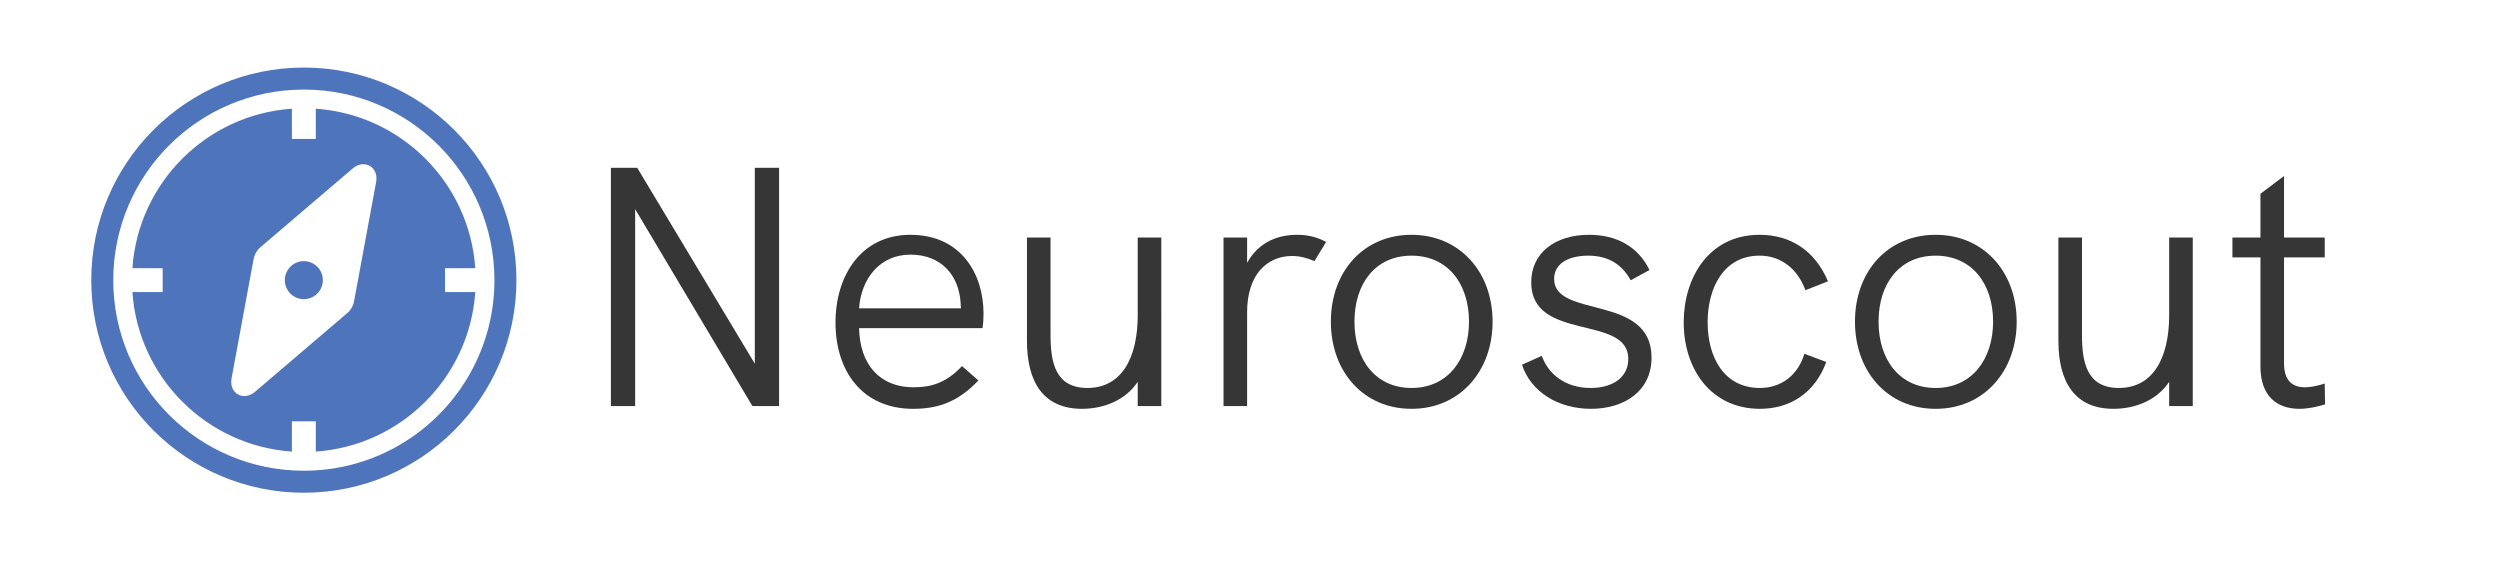 <?xml version="1.0" encoding="UTF-8" standalone="no"?>
<svg
   width="390"
   height="90"
   id="svg2"
   version="1.1"
   inkscape:version="1.1.2 (0a00cf5339, 2022-02-04)"
   sodipodi:docname="neuroscout_simpler_dark_blue_medium.svg"
   inkscape:export-filename="/home/zorro/Downloads/dark_blue.png"
   inkscape:export-xdpi="90"
   inkscape:export-ydpi="90"
   xmlns:inkscape="http://www.inkscape.org/namespaces/inkscape"
   xmlns:sodipodi="http://sodipodi.sourceforge.net/DTD/sodipodi-0.dtd"
   xmlns="http://www.w3.org/2000/svg"
   xmlns:svg="http://www.w3.org/2000/svg"
   xmlns:rdf="http://www.w3.org/1999/02/22-rdf-syntax-ns#"
   xmlns:cc="http://creativecommons.org/ns#"
   xmlns:dc="http://purl.org/dc/elements/1.1/">
  <defs
     id="defs47">
    <style
       type="text/css"
       id="style18849">
   
    .fil0 {fill:black;fill-rule:nonzero}
   
  </style>
  </defs>
  <sodipodi:namedview
     pagecolor="#ffffff"
     bordercolor="#666666"
     borderopacity="1"
     objecttolerance="10"
     gridtolerance="10"
     guidetolerance="10"
     inkscape:pageopacity="0"
     inkscape:pageshadow="2"
     inkscape:window-width="1551"
     inkscape:window-height="752"
     id="namedview45"
     showgrid="false"
     showguides="false"
     inkscape:zoom="1.3350176"
     inkscape:cx="241.19532"
     inkscape:cy="49.063024"
     inkscape:window-x="171"
     inkscape:window-y="202"
     inkscape:window-maximized="0"
     inkscape:current-layer="g18864"
     width="250px"
     inkscape:pagecheckerboard="0" />
  <style
     type="text/css"
     id="style4">.st0{fill:none;stroke:#000000;stroke-width:2;stroke-linecap:round;stroke-linejoin:round;stroke-miterlimit:10;}
	.st1{fill:none;stroke:#000000;stroke-width:2;stroke-linecap:round;stroke-linejoin:round;}
	.st2{fill:none;stroke:#000000;stroke-width:2;stroke-linecap:round;stroke-linejoin:round;stroke-dasharray:2.918,3.89;}
	.st3{fill:none;stroke:#000000;stroke-width:2;stroke-linecap:round;stroke-linejoin:round;stroke-dasharray:2.966,3.954;}
	.st4{fill:none;stroke:#000000;stroke-width:2;stroke-linecap:round;stroke-linejoin:round;stroke-dasharray:2.763,3.684;}
	.st5{fill:none;stroke:#000000;stroke-width:1.8;stroke-linecap:round;stroke-linejoin:round;stroke-miterlimit:10;}</style>
  <g
     id="g6"
     transform="translate(0,-35)">
    <title
       id="title8">background</title>
    <rect
       id="canvas_background"
       height="402"
       width="582"
       y="-1"
       x="-1"
       style="fill:none" />
  </g>
  <g
     aria-label="Neuroscout"
     id="text3377"
     style="font-size:53.333px;line-height:0%;letter-spacing:0px;word-spacing:0px;stroke-width:1px">
    <path
       d="M 117.75,26.176 V 56.736 L 99.404,26.176 h -4.107 v 37.173 h 3.787 V 32.629 l 18.293,30.72 h 4.16 V 26.176 Z"
       style="line-height:1.25;font-family:'HK Grotesk';-inkscape-font-specification:'HK Grotesk';stroke:none;stroke-opacity:1;fill:#363636;fill-opacity:1"
       id="path16195"
       inkscape:export-filename="/home/zorro/Downloads/neuroscout_dark_blue_grey.png"
       inkscape:export-xdpi="154.89"
       inkscape:export-ydpi="154.89" />
    <path
       d="m 153.43,48.896 c 0,-5.973 -3.36,-12.267 -11.413,-12.267 -7.627,0 -11.68,6.293 -11.68,13.707 0,7.467 4.107,13.44 12.107,13.44 4.053,0 7.093,-1.173 10.187,-4.427 l -2.56,-2.24 c -2.4,2.56 -4.693,3.307 -7.573,3.307 -5.173,0 -8.373,-3.467 -8.48,-9.227 h 19.253 c 0.107,-0.64 0.16,-1.547 0.16,-2.293 z m -11.413,-9.173 c 4.853,0 7.573,3.253 7.84,7.52 0,0.48 0.053,0.747 0.053,0.853 h -15.893 c 0.32,-4.64 3.253,-8.373 8,-8.373 z"
       style="line-height:1.25;font-family:'HK Grotesk';-inkscape-font-specification:'HK Grotesk';stroke:none;stroke-opacity:1;fill:#363636;fill-opacity:1"
       id="path16197"
       inkscape:export-filename="/home/zorro/Downloads/neuroscout_dark_blue_grey.png"
       inkscape:export-xdpi="154.89"
       inkscape:export-ydpi="154.89" />
    <path
       d="m 177.484,37.056 v 12.107 c 0,6.827 -2.613,11.36 -7.84,11.36 -5.013,0 -5.76,-4 -5.76,-8.267 V 37.056 h -3.68 v 16.107 c 0,6.507 2.613,10.613 8.587,10.613 3.467,0 6.827,-1.387 8.693,-4.213 v 3.787 h 3.68 V 37.056 Z"
       style="line-height:1.25;font-family:'HK Grotesk';-inkscape-font-specification:'HK Grotesk';stroke:none;stroke-opacity:1;fill:#363636;fill-opacity:1"
       id="path16199"
       inkscape:export-filename="/home/zorro/Downloads/neuroscout_dark_blue_grey.png"
       inkscape:export-xdpi="154.89"
       inkscape:export-ydpi="154.89" />
    <path
       d="m 202.337,36.629 c -2.667,0 -5.867,0.907 -7.787,4.373 v -3.947 h -3.68 v 26.293 h 3.68 V 48.682 c 0,-5.707 2.987,-8.747 7.04,-8.747 1.12,0 2.24,0.267 3.467,0.8 l 1.813,-2.987 c -1.44,-0.8 -2.933,-1.12 -4.533,-1.12 z"
       style="line-height:1.25;font-family:'HK Grotesk';-inkscape-font-specification:'HK Grotesk';stroke:none;stroke-opacity:1;fill:#363636;fill-opacity:1"
       id="path16201"
       inkscape:export-filename="/home/zorro/Downloads/neuroscout_dark_blue_grey.png"
       inkscape:export-xdpi="154.89"
       inkscape:export-ydpi="154.89" />
    <path
       d="m 220.203,63.776 c 7.52,0 12.64,-5.867 12.64,-13.6 0,-7.787 -5.173,-13.547 -12.64,-13.547 -7.52,0 -12.587,5.76 -12.587,13.547 0,7.787 5.067,13.6 12.587,13.6 z m 0,-3.253 c -5.6,0 -8.907,-4.373 -8.907,-10.347 0,-5.92 3.253,-10.293 8.907,-10.293 5.6,0 8.96,4.32 8.96,10.293 0,5.867 -3.307,10.347 -8.96,10.347 z"
       style="line-height:1.25;font-family:'HK Grotesk';-inkscape-font-specification:'HK Grotesk';stroke:none;stroke-opacity:1;fill:#363636;fill-opacity:1"
       id="path16203"
       inkscape:export-filename="/home/zorro/Downloads/neuroscout_dark_blue_grey.png"
       inkscape:export-xdpi="154.89"
       inkscape:export-ydpi="154.89" />
    <path
       d="m 248.203,63.776 c 5.067,0 9.44,-2.667 9.44,-8 0,-9.973 -15.2,-6.027 -15.2,-12.267 0,-2.293 2.08,-3.627 5.333,-3.627 3.253,0 5.333,1.493 6.613,3.84 l 2.933,-1.6 c -1.813,-3.733 -5.227,-5.493 -9.44,-5.493 -5.28,0 -9.013,2.827 -9.013,7.413 0,9.333 15.147,4.96 15.147,11.947 0,2.773 -2.293,4.533 -5.867,4.533 -4.107,0 -6.667,-2.293 -7.627,-5.013 l -3.093,1.387 c 1.387,4.213 5.6,6.88 10.773,6.88 z"
       style="line-height:1.25;font-family:'HK Grotesk';-inkscape-font-specification:'HK Grotesk';stroke:none;stroke-opacity:1;fill:#363636;fill-opacity:1"
       id="path16205"
       inkscape:export-filename="/home/zorro/Downloads/neuroscout_dark_blue_grey.png"
       inkscape:export-xdpi="154.89"
       inkscape:export-ydpi="154.89" />
    <path
       d="m 274.55,63.776 c 4.747,0 8.587,-2.507 10.347,-7.307 l -3.413,-1.28 c -1.013,3.36 -3.627,5.333 -6.933,5.333 -5.653,0 -8.16,-4.853 -8.16,-10.24 0,-5.387 2.507,-10.4 8.107,-10.4 3.307,0 5.92,2.027 7.147,5.387 l 3.52,-1.387 c -2.08,-4.907 -5.973,-7.253 -10.667,-7.253 -7.947,0 -11.84,6.72 -11.84,13.653 0,7.307 4.267,13.493 11.893,13.493 z"
       style="line-height:1.25;font-family:'HK Grotesk';-inkscape-font-specification:'HK Grotesk';stroke:none;stroke-opacity:1;fill:#363636;fill-opacity:1"
       id="path16207"
       inkscape:export-filename="/home/zorro/Downloads/neuroscout_dark_blue_grey.png"
       inkscape:export-xdpi="154.89"
       inkscape:export-ydpi="154.89" />
    <path
       d="m 301.963,63.776 c 7.52,0 12.64,-5.867 12.64,-13.6 0,-7.787 -5.173,-13.547 -12.64,-13.547 -7.52,0 -12.587,5.76 -12.587,13.547 0,7.787 5.067,13.6 12.587,13.6 z m 0,-3.253 c -5.6,0 -8.907,-4.373 -8.907,-10.347 0,-5.92 3.253,-10.293 8.907,-10.293 5.6,0 8.96,4.32 8.96,10.293 0,5.867 -3.307,10.347 -8.96,10.347 z"
       style="line-height:1.25;font-family:'HK Grotesk';-inkscape-font-specification:'HK Grotesk';stroke:none;stroke-opacity:1;fill:#363636;fill-opacity:1"
       id="path16209"
       inkscape:export-filename="/home/zorro/Downloads/neuroscout_dark_blue_grey.png"
       inkscape:export-xdpi="154.89"
       inkscape:export-ydpi="154.89" />
    <path
       d="m 338.39,37.056 v 12.107 c 0,6.827 -2.613,11.36 -7.84,11.36 -5.013,0 -5.76,-4 -5.76,-8.267 V 37.056 h -3.68 v 16.107 c 0,6.507 2.613,10.613 8.587,10.613 3.467,0 6.827,-1.387 8.693,-4.213 v 3.787 h 3.68 V 37.056 Z"
       style="line-height:1.25;font-family:'HK Grotesk';-inkscape-font-specification:'HK Grotesk';stroke:none;stroke-opacity:1;fill:#363636;fill-opacity:1"
       id="path16211"
       inkscape:export-filename="/home/zorro/Downloads/neuroscout_dark_blue_grey.png"
       inkscape:export-xdpi="154.89"
       inkscape:export-ydpi="154.89" />
    <path
       d="m 362.656,59.829 c -1.173,0.373 -2.187,0.587 -3.093,0.587 -2.08,0 -3.253,-1.173 -3.253,-3.733 V 40.149 h 6.347 v -3.093 h -6.347 v -9.6 l -3.68,2.773 v 6.827 h -4.373 v 3.093 h 4.373 v 17.013 c 0,4.64 2.56,6.613 6.08,6.613 1.227,0 2.613,-0.267 4,-0.693 z"
       style="line-height:1.25;font-family:'HK Grotesk';-inkscape-font-specification:'HK Grotesk';stroke:none;stroke-opacity:1;fill:#363636;fill-opacity:1"
       id="path16213"
       inkscape:export-filename="/home/zorro/Downloads/neuroscout_dark_blue_grey.png"
       inkscape:export-xdpi="154.89"
       inkscape:export-ydpi="154.89" />
  </g>
  <style
     type="text/css"
     id="style4-7">.st0{fill:none;stroke:#000000;stroke-width:2;stroke-linecap:round;stroke-linejoin:round;stroke-miterlimit:10;}
	.st1{fill:none;stroke:#000000;stroke-width:2;stroke-linecap:round;stroke-linejoin:round;}
	.st2{fill:none;stroke:#000000;stroke-width:2;stroke-linecap:round;stroke-linejoin:round;stroke-dasharray:2.918,3.89;}
	.st3{fill:none;stroke:#000000;stroke-width:2;stroke-linecap:round;stroke-linejoin:round;stroke-dasharray:2.966,3.954;}
	.st4{fill:none;stroke:#000000;stroke-width:2;stroke-linecap:round;stroke-linejoin:round;stroke-dasharray:2.763,3.684;}
	.st5{fill:none;stroke:#000000;stroke-width:1.8;stroke-linecap:round;stroke-linejoin:round;stroke-miterlimit:10;}</style>
  <g
     style="clip-rule:evenodd;fill-rule:evenodd;image-rendering:optimizeQuality;shape-rendering:geometricPrecision;text-rendering:geometricPrecision"
     id="g18864"
     transform="matrix(0.084,0,0,0.084,11.84,8.143)"
     inkscape:export-filename="/home/zorro/Downloads/neuroscout_dark_blue_grey.png"
     inkscape:export-xdpi="154.89"
     inkscape:export-ydpi="154.89">
    <path
       class="fil0"
       d="m 423.33,777.26 c 78.647,0 151.3,-25.648 210.051,-69.036 C 720.66,643.769 777.26,540.163 777.26,423.33 777.26,227.85 618.81,69.4 423.33,69.4 227.85,69.4 69.4,227.85 69.4,423.33 c 0,195.48 158.45,353.93 353.93,353.93 z m 22.2,-35.54 C 604.1,730.82 730.83,604.1 741.72,445.53 h -56.2 v -44.4 h 56.2 C 730.83,242.56 604.1,115.84 445.53,104.94 v 56.2 h -44.4 v -56.2 c -158.57,10.9 -285.3,137.62 -296.19,296.19 h 56.2 v 44.4 h -56.2 c 10.89,158.57 137.62,285.29 296.19,296.19 v -56.2 h 44.4 z M 557.56,241.13 516.72,461.98 c -1.69,9.14 -6.15,16.88 -13.22,22.91 L 332.65,630.68 c -21.57,18.44 -48.72,2.76 -43.55,-25.15 l 40.84,-220.85 c 1.69,-9.14 6.15,-16.88 13.22,-22.91 L 514.01,215.98 c 21.57,-18.44 48.72,-2.76 43.55,25.15 z M 440.98,392.75 c 16.89,9.76 22.67,31.35 12.93,48.23 -9.76,16.89 -31.35,22.67 -48.24,12.93 -16.88,-9.76 -22.66,-31.35 -12.92,-48.23 9.76,-16.89 31.35,-22.67 48.23,-12.93 z m -17.65,425.38 c -218.04,0 -394.8,-176.76 -394.8,-394.8 0,-218.04 176.76,-394.8 394.8,-394.8 218.04,0 394.8,176.76 394.8,394.8 0,218.04 -176.76,394.8 -394.8,394.8 z"
       id="path18853"
       style="fill:#3e68b6;fill-opacity:0.912"
       sodipodi:nodetypes="sssssscccccccccccccccccccccccccccccccsssss" />
  </g>
</svg>
